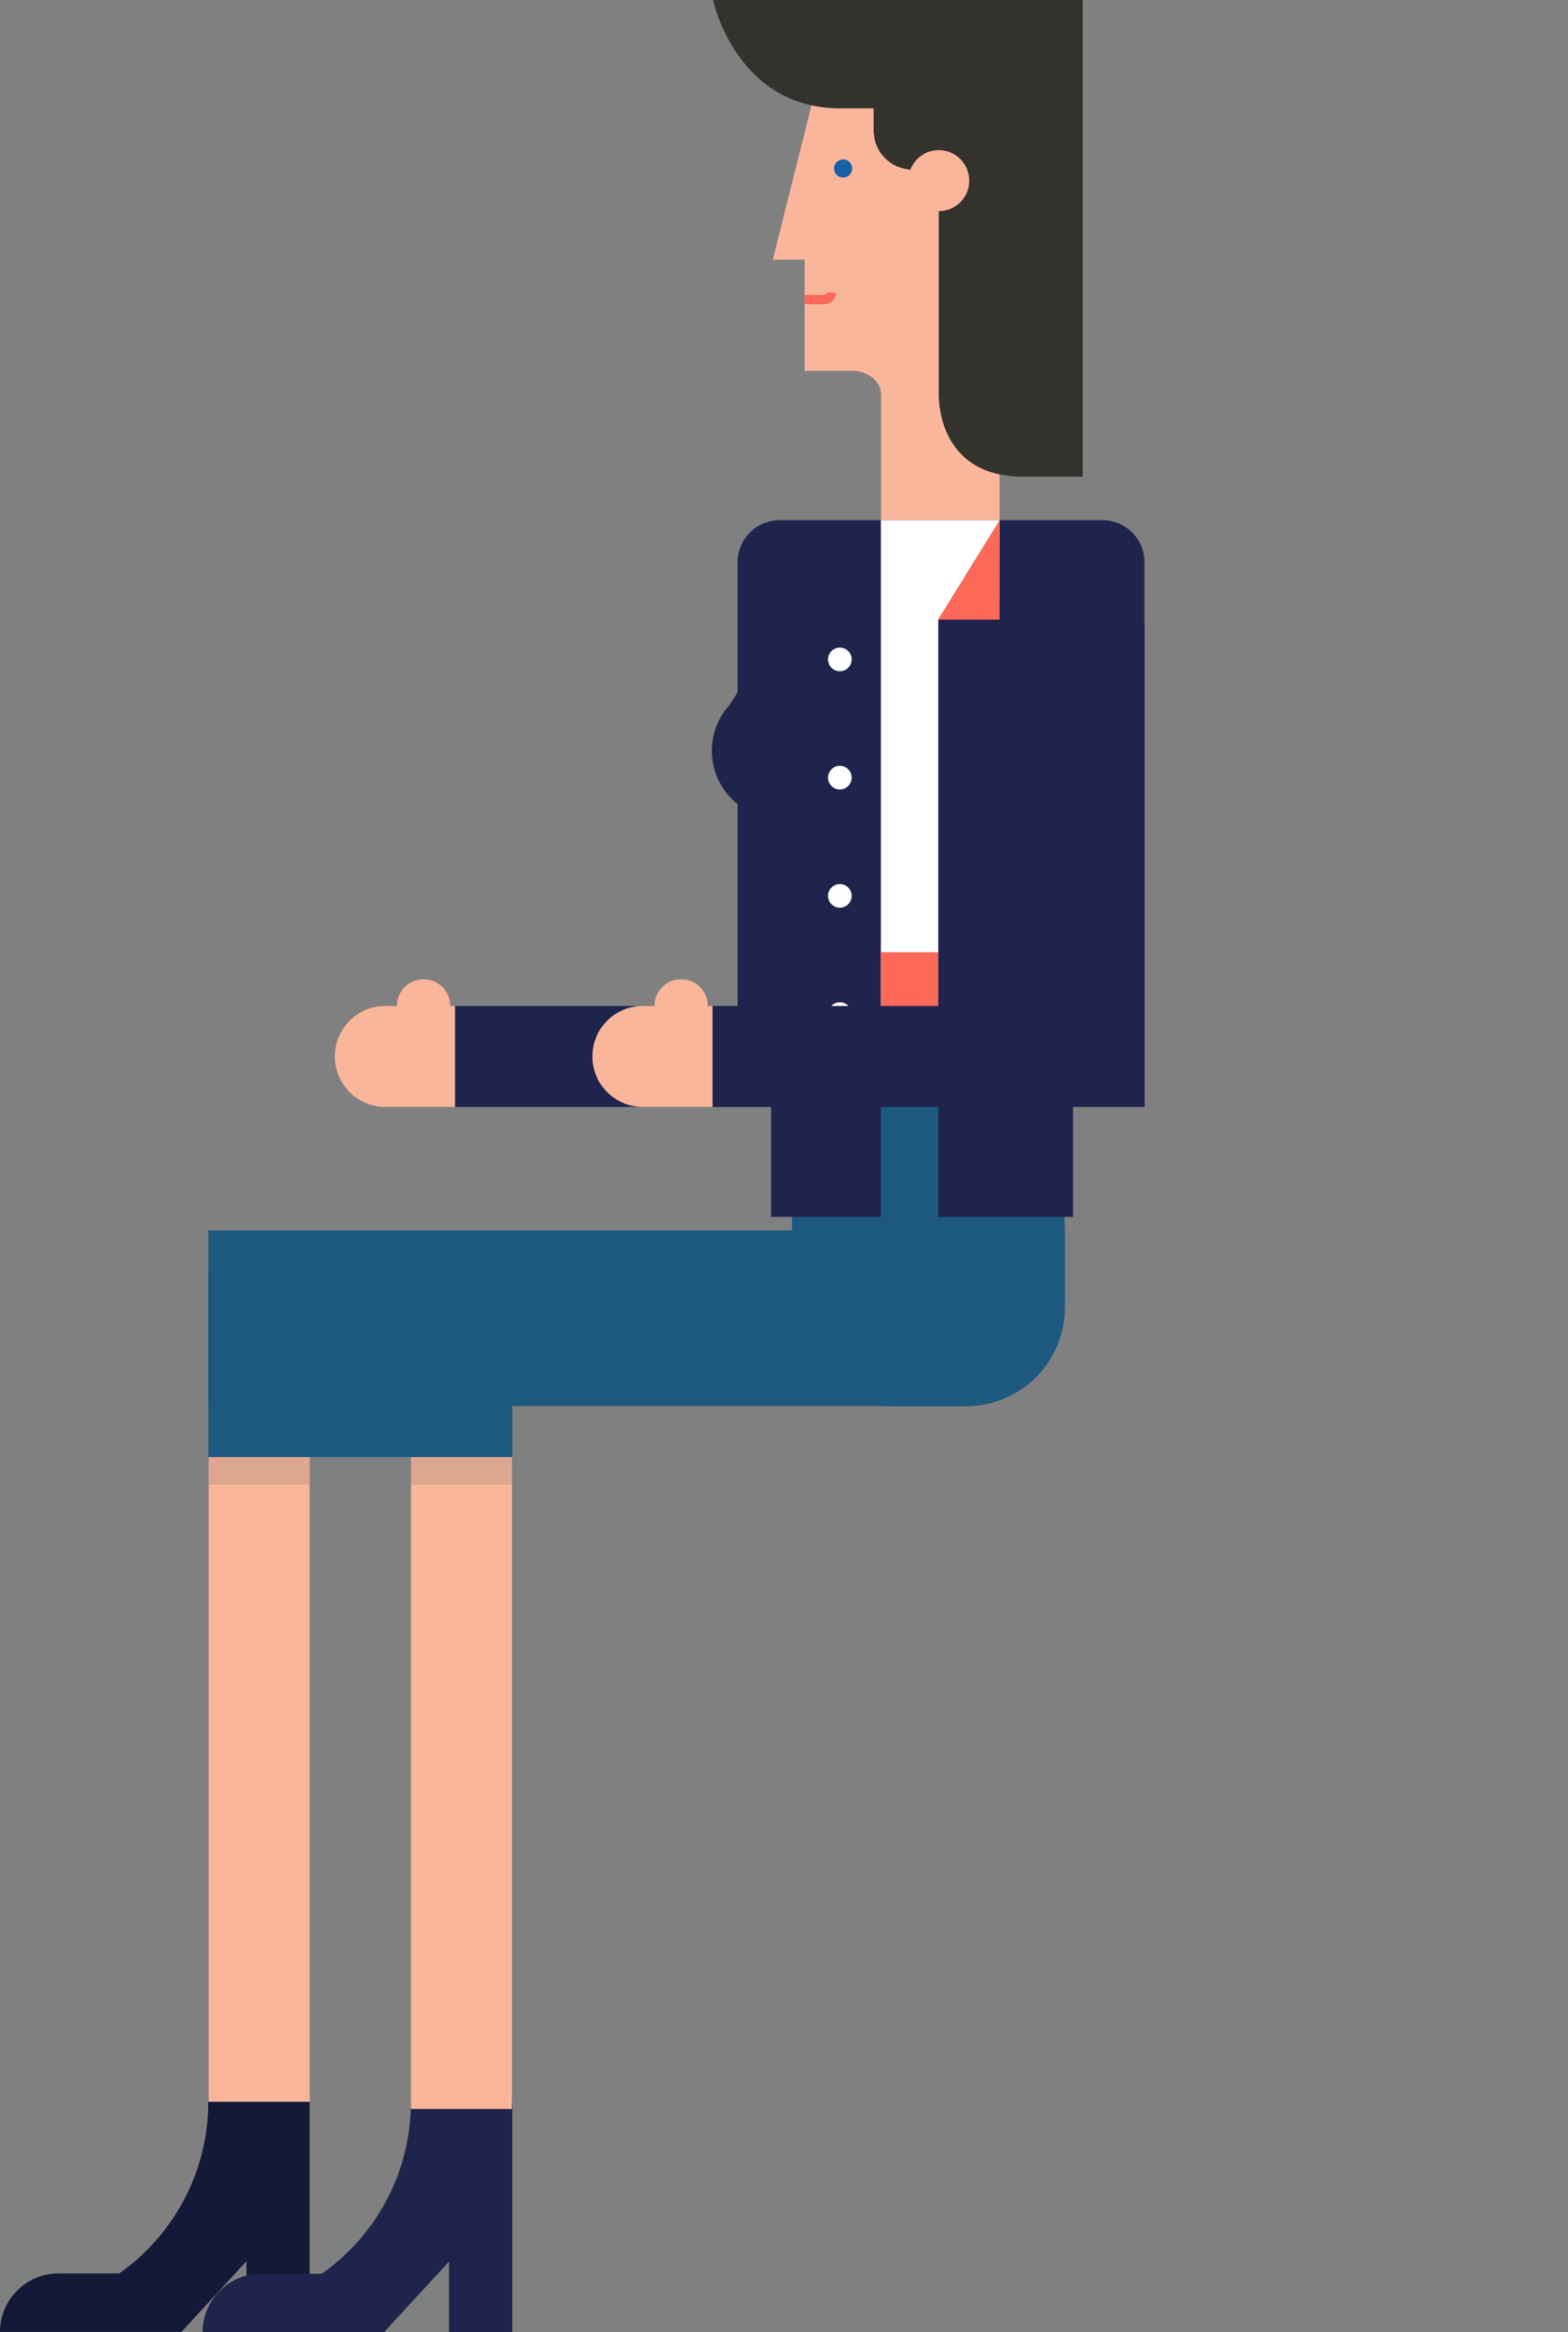 <?xml version="1.0" encoding="utf-8"?>
<!-- Generator: Adobe Illustrator 16.0.0, SVG Export Plug-In . SVG Version: 6.00 Build 0)  -->
<!DOCTYPE svg PUBLIC "-//W3C//DTD SVG 1.1//EN" "http://www.w3.org/Graphics/SVG/1.1/DTD/svg11.dtd">
<svg version="1.1" id="Layer_1" xmlns="http://www.w3.org/2000/svg" xmlns:xlink="http://www.w3.org/1999/xlink" x="0px" y="0px"
	 width="90.7px" height="134.905px" viewBox="0 0 90.7 134.905" enable-background="new 0 0 90.7 134.905" xml:space="preserve">
<rect x="0" y="0" width="90.7" height="134.905" fill="#808080" stroke="none"/>
<g>
	<g>
		<g>
			<rect x="26.325" y="58.189" fill="#F9B69B" width="0" height="5.84"/>
			<circle fill="#F9B69B" cx="24.502" cy="58.185" r="1.543"/>
			<polygon fill="#F9B69B" points="22.409,58.189 22.409,64.029 25.09,64.029 26.325,64.029 26.325,58.189 			"/>
			<circle fill="#F9B69B" cx="22.291" cy="61.107" r="2.922"/>
		</g>
		<rect x="26.325" y="58.189" fill="#1F244C" width="24.99" height="5.84"/>
	</g>
	<rect x="12.055" y="71.169" fill="#1D587F" width="41.639" height="10.16"/>
	<path fill="#1D587F" d="M45.813,75.616c0,3.162,2.565,5.725,5.727,5.725h4.332c3.164,0,5.727-2.563,5.727-5.725v-4.334
		c0-3.164-2.563-5.727-5.727-5.727H51.54c-3.162,0-5.727,2.563-5.727,5.727V75.616z"/>
	<rect x="45.813" y="62.935" fill="#1D587F" width="15.762" height="12.681"/>
	<g>
		<g>
			<path fill="#F9B69B" d="M47.75,2.86l-3.047,12.159h1.84v6.435h2.994c0,0,1.43,0.178,1.43,1.43c0,0.536,0,4.957,0,7.103v2.502
				h6.852V30.88V2.637h-9.891L47.75,2.86z"/>
			<circle fill="#195FA5" cx="48.77" cy="9.745" r="0.525"/>
			<path fill="#FC6959" d="M47.682,17.063c0.078,0,0.139-0.063,0.139-0.139h0.537c0,0.371-0.303,0.673-0.676,0.673h-1.148v-0.535
				H47.682z"/>
			<path fill="#33322D" d="M62.631,0v27.573c0,0-1.729,0-3.434,0c-5.168,0-4.893-4.894-4.893-4.894V12.214
				c0.973-0.002,1.762-0.791,1.762-1.765c0-0.974-0.791-1.767-1.766-1.767c-0.771,0-1.422,0.502-1.662,1.193l-0.021-0.073
				c-1.129-0.085-2.02-0.992-2.074-2.128h-0.01V6.268c-0.504,0-1.133,0-1.924,0C42.563,6.268,41.243,0,41.243,0H62.631z"/>
		</g>
		<path fill="#1F244C" d="M42.211,40.766l-0.003-0.003l0.459-0.713v-1.586v-2.605v-3.346c0-1.338,1.085-2.422,2.424-2.422h3.974
			h1.902h6.934h4.148h1.73c1.338,0,2.422,1.084,2.422,2.422v3.646h0.012v10.627h-4.164v12.557h0.02v11.045h-7.787v-7.331h-3.328
			v7.331h-6.35v-7.331V60.44V47.342c-1.934-0.26-3.427-1.912-3.427-3.917C41.177,42.399,41.569,41.468,42.211,40.766z"/>
		<polygon fill="#FFFFFF" points="57.833,30.09 54.272,35.847 54.272,63.123 50.954,63.123 50.954,38.736 50.954,34.63 
			50.954,30.09 		"/>
		<polygon fill="#FC6959" points="57.833,30.09 54.272,35.845 57.819,35.845 		"/>
		<g>
			<circle fill="#FFFFFF" cx="48.581" cy="38.143" r="0.684"/>
			<circle fill="#FFFFFF" cx="48.581" cy="44.981" r="0.684"/>
			<circle fill="#FFFFFF" cx="48.581" cy="51.82" r="0.684"/>
			<circle fill="#FFFFFF" cx="48.581" cy="58.659" r="0.684"/>
		</g>
		<rect x="50.954" y="55.08" fill="#FC6959" width="3.318" height="8.043"/>
	</g>
	<g>
		<g>
			<rect x="41.222" y="58.189" fill="#F9B69B" width="0" height="5.84"/>
			<circle fill="#F9B69B" cx="39.399" cy="58.185" r="1.543"/>
			<polygon fill="#F9B69B" points="37.307,58.189 37.307,64.029 39.987,64.029 41.222,64.029 41.222,58.189 			"/>
			<circle fill="#F9B69B" cx="37.188" cy="61.107" r="2.922"/>
		</g>
		<rect x="41.222" y="58.189" fill="#1F244C" width="24.99" height="5.84"/>
	</g>
	<g display="none">
		
			<rect x="73.944" y="53.633" transform="matrix(0.977 0.214 -0.214 0.977 16.628 -14.483)" display="inline" fill="#9B9B9B" width="2.278" height="31.573"/>
		<path display="inline" fill="#005493" d="M76.924,75.915c-0.402,1.729-2.129,2.803-3.857,2.4l0,0
			c-1.729-0.404-2.803-2.133-2.398-3.859l13.689-58.669c0.402-1.727,2.131-2.801,3.859-2.397l0,0
			c1.729,0.403,2.801,2.131,2.398,3.858L76.924,75.915z"/>
	</g>
	<g display="none">
		<g display="inline">
			<rect x="44.615" y="110.394" fill="#9B9B9B" width="6.051" height="15.898"/>
			<rect x="46.5" y="81.974" fill="#9B9B9B" width="2.279" height="31.574"/>
			<g>
				
					<rect x="55.45" y="117.806" transform="matrix(0.271 -0.963 0.963 0.271 -81.957 147.322)" fill="#9B9B9B" width="1.672" height="19.929"/>
				
					<rect x="38.179" y="117.805" transform="matrix(-0.272 -0.962 0.962 -0.272 -73.359 200.017)" fill="#9B9B9B" width="1.672" height="19.93"/>
				<circle fill="#9B9B9B" cx="29.632" cy="132.175" r="2.522"/>
				<circle fill="#9B9B9B" cx="65.648" cy="132.175" r="2.522"/>
			</g>
			<rect x="46.717" y="124.802" fill="#9B9B9B" width="1.848" height="6.475"/>
			<rect x="45.682" y="129.667" fill="#9B9B9B" width="3.917" height="5.031"/>
		</g>
		<path display="inline" fill="#0085BA" d="M74.387,85.087c0,1.994-1.619,3.613-3.615,3.613H24.507
			c-1.996,0-3.613-1.619-3.613-3.613l0,0c0-1.998,1.617-3.615,3.613-3.615h46.265C72.768,81.472,74.387,83.089,74.387,85.087
			L74.387,85.087z"/>
	</g>
	<g display="none">
		<g display="inline">
			<rect x="61.788" y="65.556" fill="#9B9B9B" width="2.279" height="17.115"/>
			<circle fill="#9B9B9B" cx="62.932" cy="82.671" r="1.145"/>
		</g>
		<path display="inline" fill="#0085BA" d="M79.735,66.489c0,1.357-1.1,2.458-2.459,2.458H32.458c-1.357,0-2.457-1.1-2.457-2.458
			l0,0c0-1.359,1.1-2.459,2.457-2.459h44.818C78.635,64.03,79.735,65.13,79.735,66.489L79.735,66.489z"/>
	</g>
	<rect x="12.055" y="73.448" fill="#1D587F" width="17.577" height="10.834"/>
	<g>
		<rect x="12.072" y="84.282" fill="#F9B69B" width="5.841" height="37.705"/>
		<path fill="#141938" d="M3.387,131.501c0.051,0,0.1,0.002,0.149,0.004v-0.004H6.9c3.114-2.201,5.149-5.828,5.149-9.93h5.863v3.158
			v3.537v6.619h-3.658v-4.088l-3.762,4.088H6.772H3.235H0C0,133.017,1.517,131.501,3.387,131.501z"/>
		<rect x="12.072" y="84.282" opacity="0.4" fill="#B78C7D" width="5.841" height="1.605"/>
	</g>
	<g>
		<path fill="#1F244C" d="M15.104,131.519c0.051,0,0.101,0.002,0.15,0.004l0.001-0.004h3.362c3.115-2.199,5.15-5.828,5.15-9.93
			h5.863v3.16v3.535v6.621h-3.658v-4.088l-3.763,4.088H18.49h-3.536H11.72C11.72,133.034,13.234,131.519,15.104,131.519z"/>
		<g>
			<rect x="23.772" y="84.282" fill="#F9B69B" width="5.841" height="37.705"/>
			<rect x="23.772" y="84.282" opacity="0.4" fill="#B78C7D" width="5.841" height="1.605"/>
		</g>
	</g>
	<rect x="60.959" y="44.981" fill="#1F244C" width="5.252" height="16.125"/>
	<rect x="42.667" y="39.119" fill="#1F244C" width="4.552" height="20.609"/>
</g>
</svg>
